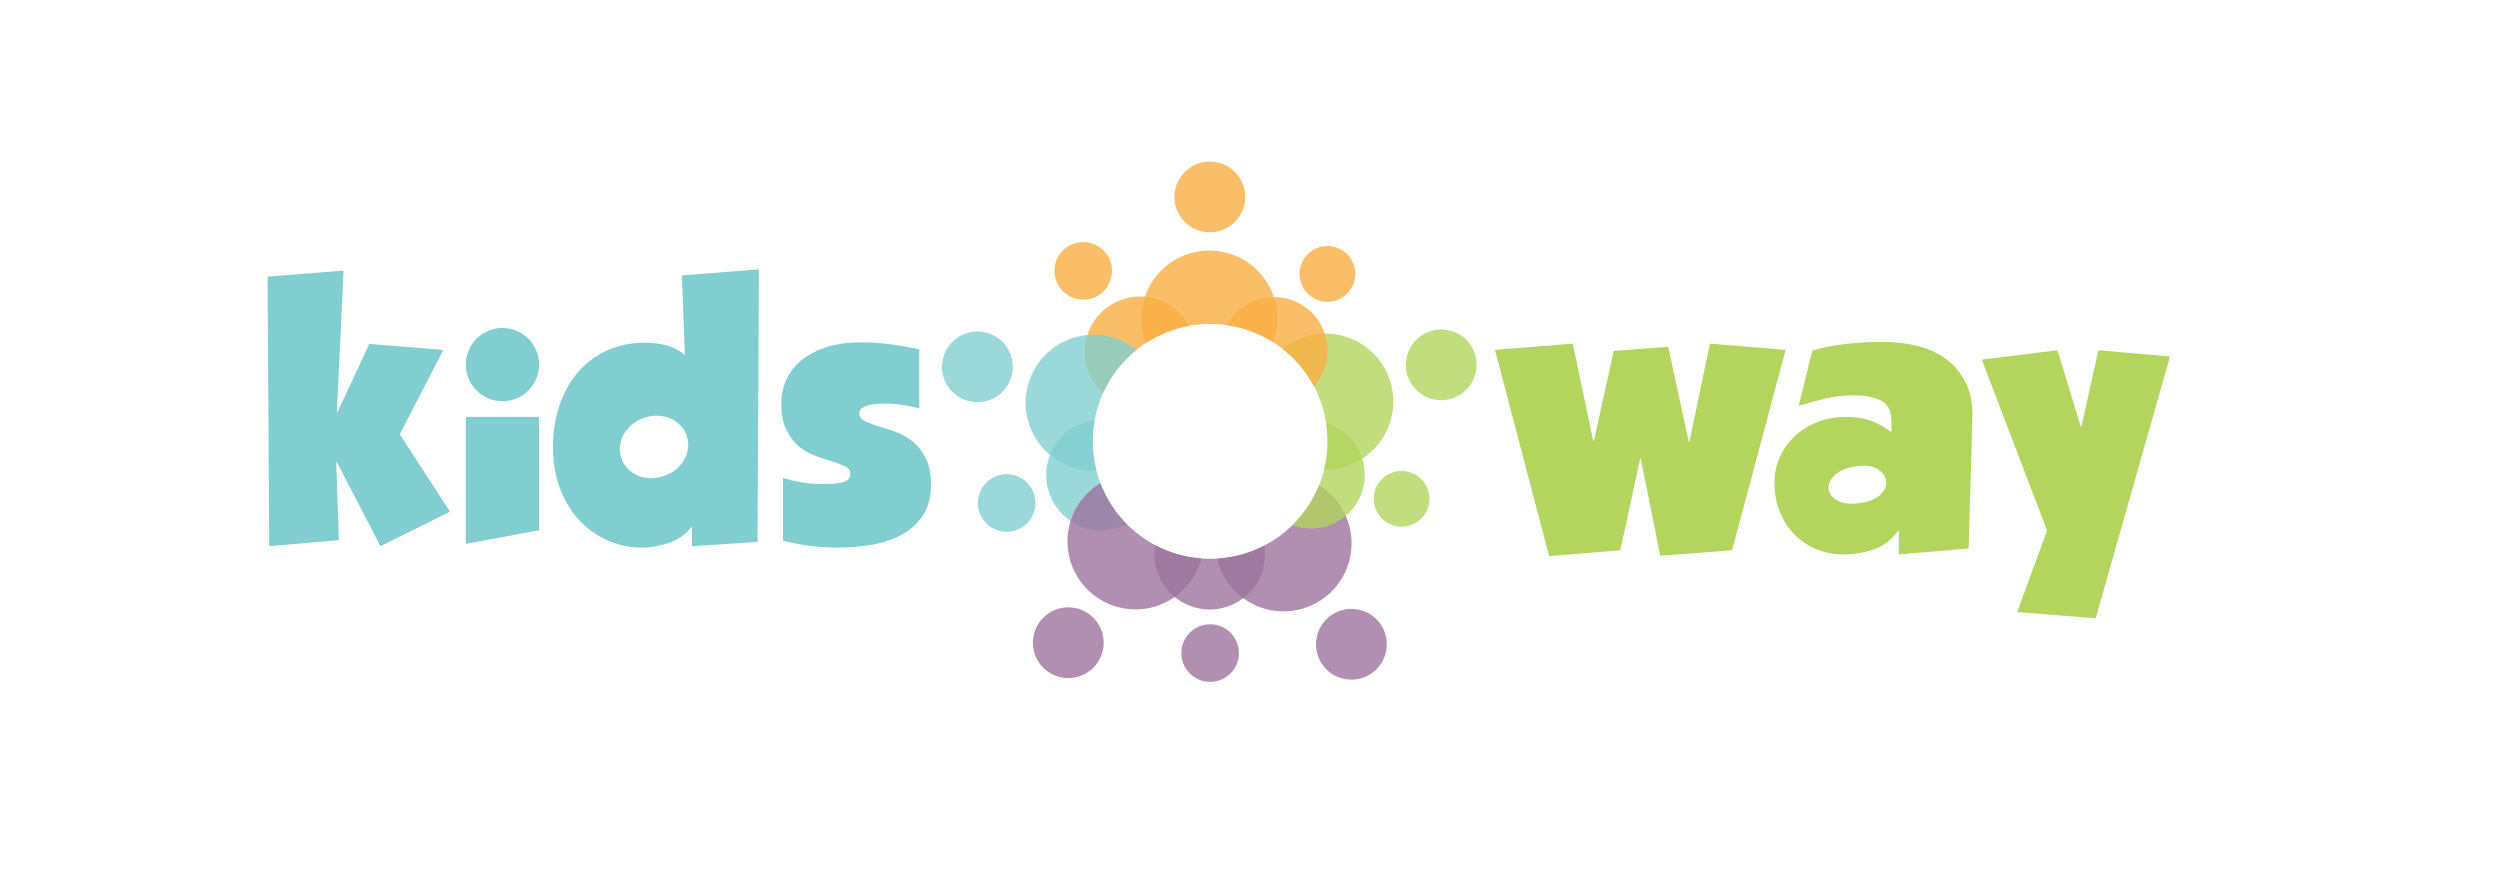 <?xml version="1.0" encoding="utf-8"?>
<!-- Generator: Adobe Illustrator 16.0.0, SVG Export Plug-In . SVG Version: 6.00 Build 0)  -->
<!DOCTYPE svg PUBLIC "-//W3C//DTD SVG 1.1//EN" "http://www.w3.org/Graphics/SVG/1.1/DTD/svg11.dtd">
<svg version="1.1" id="Layer_1" xmlns="http://www.w3.org/2000/svg" xmlns:xlink="http://www.w3.org/1999/xlink" x="0px" y="0px"
	 width="612px" height="216.418px" viewBox="0 0 612 216.418" enable-background="new 0 0 612 216.418" xml:space="preserve">
<g>
	<g>
		<path opacity="0.8" fill="#FAAE42" enable-background="new    " d="M270.944,62.263c2.236,3.188,1.469,7.583-1.715,9.821
			c-3.186,2.235-7.584,1.469-9.821-1.718c-2.235-3.184-1.468-7.58,1.72-9.82C264.312,58.311,268.706,59.079,270.944,62.263z"/>
		<path opacity="0.8" fill="#FAAE42" enable-background="new    " d="M291.057,79.759c-3.839,0.697-7.407,2.16-10.548,4.212
			c-0.799,0.526-1.568,1.083-2.303,1.681c-3.489,2.811-6.306,6.418-8.175,10.548c-0.745-0.662-1.426-1.426-2.024-2.277
			c-2.531-3.603-3.058-8.022-1.809-11.915c0.863-2.721,2.59-5.194,5.111-6.963c2.721-1.911,5.898-2.68,8.968-2.402
			c3.846,0.332,7.521,2.302,9.909,5.703C290.507,78.807,290.797,79.28,291.057,79.759z"/>
		<path opacity="0.8" fill="#81CED0" enable-background="new    " d="M244.449,116.368c3.734-1.093,7.651,1.045,8.749,4.778
			c1.096,3.736-1.045,7.651-4.778,8.748c-3.736,1.099-7.651-1.045-8.749-4.776C238.575,121.384,240.714,117.468,244.449,116.368z"/>
		<path opacity="0.8" fill="#81CED0" enable-background="new    " d="M275.882,128.348c-0.751,0.396-1.549,0.715-2.395,0.965
			c-4.029,1.183-8.171,0.407-11.402-1.775c-2.52-1.698-4.489-4.254-5.412-7.407c-0.875-2.993-0.674-6.046,0.379-8.737
			c1.467-3.773,4.608-6.845,8.804-8.082c0.697-0.206,1.396-0.348,2.093-0.438c-0.301,1.68-0.461,3.408-0.461,5.171
			c0,2.485,0.312,4.897,0.91,7.206c0.268,1.029,0.587,2.04,0.966,3.021C270.812,122.087,273.054,125.507,275.882,128.348z"/>
		<g opacity="0.8">
			<g>
				<path fill="#B3D45D" d="M355.432,97.566c-4.562,1.446-9.432-1.079-10.878-5.642c-1.441-4.562,1.082-9.432,5.645-10.877
					c4.563-1.449,9.432,1.078,10.882,5.643C362.521,91.249,359.993,96.121,355.432,97.566z"/>
				<path fill="#B3D45D" d="M333.497,112.284c-1.224,0.793-2.572,1.438-4.028,1.897c-1.769,0.563-3.562,0.812-5.318,0.776
					c0.552-2.219,0.841-4.532,0.841-6.916c0-1.497-0.112-2.964-0.33-4.396c-0.498-3.236-1.533-6.295-3.019-9.075
					c-1.898-3.585-4.539-6.715-7.715-9.193c1.58-1.29,3.42-2.302,5.474-2.952c1.62-0.515,3.265-0.763,4.881-0.775
					c7.127-0.076,13.766,4.473,16.032,11.619C342.632,100.583,339.639,108.31,333.497,112.284z"/>
			</g>
		</g>
		<g opacity="0.8">
			<path fill="#9C739E" d="M323.631,162.55c-2.665-3.969-1.612-9.353,2.357-12.022c3.973-2.67,9.354-1.615,12.027,2.356
				c2.667,3.972,1.613,9.355-2.358,12.022C331.686,167.579,326.301,166.521,323.631,162.55z"/>
			<path fill="#9C739E" d="M323.499,146.834c-5.987,4.027-13.647,3.646-19.155-0.402c-1.508-1.105-2.852-2.49-3.958-4.129
				c-1.172-1.744-1.971-3.628-2.414-5.562c4.146-0.242,8.058-1.372,11.549-3.193c2.536-1.325,4.855-3.021,6.88-5.012
				c2.792-2.745,5.021-6.054,6.508-9.738c1.988,1.214,3.745,2.863,5.129,4.916c0.557,0.822,1.022,1.681,1.414,2.556
				C332.663,133.521,330.312,142.255,323.499,146.834z"/>
		</g>
		<g opacity="0.8">
			<g>
				<path fill="#B3D45D" d="M341.368,128.704c-3.647-0.965-5.82-4.703-4.851-8.347c0.963-3.646,4.699-5.817,8.344-4.853
					c3.647,0.964,5.816,4.7,4.852,8.349C348.75,127.498,345.014,129.671,341.368,128.704z"/>
				<path fill="#B3D45D" d="M333.669,119.604c-0.716,2.709-2.229,4.992-4.218,6.666c-3.16,2.67-7.525,3.799-11.825,2.664
					c-0.421-0.113-0.829-0.242-1.226-0.396c2.792-2.745,5.021-6.053,6.508-9.738c0.502-1.242,0.917-2.52,1.241-3.839
					c0.552-2.219,0.841-4.532,0.841-6.916c0-1.497-0.112-2.964-0.33-4.396c4.347,1.266,7.56,4.603,8.837,8.637
					C334.225,114.58,334.331,117.102,333.669,119.604z"/>
			</g>
		</g>
		<g opacity="0.8">
			<circle fill="#9C739E" cx="261.517" cy="157.333" r="8.664"/>
			<path fill="#9C739E" d="M294.092,136.718c-1.013,3.929-3.39,7.218-6.532,9.425c-3.359,2.365-7.596,3.502-11.984,2.862
				c-9.1-1.323-15.406-9.778-14.081-18.883c0.131-0.894,0.325-1.757,0.591-2.586c1.236-3.964,3.882-7.212,7.278-9.265
				c1.448,3.814,3.69,7.234,6.519,10.074c2.018,2.022,4.336,3.75,6.887,5.101C286.188,135.268,290.021,136.416,294.092,136.718z"/>
		</g>
		<g opacity="0.8">
			<path fill="#81CED0" d="M242.029,81.581c4.536,1.524,6.978,6.438,5.454,10.975c-1.523,4.533-6.437,6.978-10.973,5.453
				c-4.537-1.524-6.978-6.436-5.455-10.972C232.58,82.501,237.495,80.059,242.029,81.581z"/>
			<path fill="#81CED0" d="M278.206,85.651c-3.489,2.811-6.306,6.418-8.175,10.548c-0.952,2.101-1.656,4.337-2.083,6.673
				c-0.301,1.68-0.461,3.408-0.461,5.171c0,2.484,0.312,4.898,0.91,7.206c-1.969,0.082-3.992-0.188-5.98-0.856
				c-2.017-0.683-3.82-1.711-5.365-3c-5.123-4.271-7.371-11.396-5.117-18.099c2.164-6.447,7.893-10.701,14.264-11.287
				c2.242-0.207,4.561,0.041,6.832,0.805C274.964,83.462,276.705,84.433,278.206,85.651z"/>
		</g>
		<path opacity="0.8" fill="#9C739E" enable-background="new    " d="M289.188,159.9c-0.014-3.893,3.13-7.061,7.02-7.078
			c3.893-0.016,7.064,3.128,7.079,7.021c0.018,3.892-3.124,7.06-7.021,7.078C292.375,166.938,289.206,163.798,289.188,159.9z"/>
		<path opacity="0.8" fill="#9C739E" enable-background="new    " d="M309.686,135.6c0.019,4.414-2.082,8.349-5.342,10.832
			c-2.265,1.729-5.089,2.758-8.152,2.77c-3.271,0.018-6.282-1.135-8.632-3.059c-3.016-2.475-4.951-6.226-4.97-10.431
			c-0.004-0.771,0.06-1.526,0.179-2.267c3.42,1.822,7.252,2.971,11.323,3.271c0.709,0.047,1.425,0.076,2.147,0.076
			c0.58,0,1.158-0.018,1.732-0.053c4.146-0.242,8.058-1.372,11.548-3.193C309.627,134.215,309.686,134.9,309.686,135.6z"/>
		<g opacity="0.8">
			<circle fill="#FAAE42" cx="296.164" cy="48.213" r="8.665"/>
			<path fill="#FAAE42" d="M312.709,78.05c-0.006,2.011-0.374,3.945-1.036,5.726c-3.372-2.142-7.223-3.608-11.357-4.194
				c-1.331-0.189-2.692-0.29-4.076-0.29c-1.77,0-3.502,0.161-5.183,0.468c-3.839,0.697-7.407,2.16-10.548,4.212
				c-0.729-1.875-1.119-3.916-1.113-6.046c0.007-1.846,0.314-3.627,0.882-5.283c2.23-6.602,8.489-11.341,15.837-11.311
				c7.33,0.029,13.542,4.791,15.736,11.383C312.413,74.387,312.714,76.186,312.709,78.05z"/>
		</g>
		<g opacity="0.8">
			<circle fill="#FAAE42" cx="324.949" cy="67.06" r="6.828"/>
			<path fill="#FAAE42" d="M322.618,93.342c-0.302,0.438-0.627,0.846-0.977,1.23c-1.898-3.585-4.539-6.715-7.715-9.193
				c-0.723-0.568-1.473-1.101-2.255-1.604c-3.372-2.142-7.223-3.608-11.357-4.194c0.229-0.426,0.491-0.846,0.773-1.254
				c2.551-3.65,6.627-5.608,10.763-5.613c2.598-0.008,5.219,0.762,7.508,2.359c2.396,1.674,4.069,4.005,4.923,6.578
				C325.564,85.456,325.091,89.798,322.618,93.342z"/>
		</g>
		<path fill="none" d="M324.99,108.043c0,2.384-0.289,4.697-0.841,6.916c-0.324,1.318-0.739,2.598-1.241,3.839
			c-1.485,3.687-3.716,6.993-6.508,9.738c-2.023,1.991-4.344,3.687-6.881,5.012c-3.49,1.821-7.401,2.951-11.548,3.193
			c-0.574,0.034-1.152,0.053-1.732,0.053c-0.723,0-1.438-0.028-2.147-0.076c-4.071-0.302-7.903-1.45-11.323-3.271
			c-2.551-1.35-4.869-3.077-6.887-5.1c-2.828-2.841-5.07-6.261-6.519-10.076c-0.379-0.981-0.698-1.992-0.966-3.021
			c-0.598-2.309-0.91-4.721-0.91-7.206c0-1.763,0.16-3.491,0.461-5.171c0.427-2.336,1.131-4.572,2.083-6.673
			c1.869-4.13,4.686-7.737,8.175-10.548c0.734-0.598,1.504-1.154,2.303-1.681c3.141-2.052,6.709-3.515,10.548-4.212
			c1.681-0.307,3.413-0.468,5.183-0.468c1.384,0,2.745,0.101,4.076,0.29c4.135,0.586,7.985,2.053,11.357,4.194
			c0.782,0.503,1.532,1.035,2.255,1.604c3.176,2.479,5.815,5.608,7.715,9.193c1.484,2.78,2.521,5.839,3.019,9.075
			C324.878,105.079,324.99,106.546,324.99,108.043z"/>
	</g>
</g>
<path fill="#81CED0" d="M65.497,67.716l18.607-1.476l-1.64,34.592h0.164l7.787-16.64l18.115,1.475l-10.656,20.657l12.295,18.935
	l-17.049,8.442l-10.656-20.574h-0.164l0.656,19.1l-17.049,1.475L65.497,67.716z"/>
<path fill="#81CED0" d="M185.444,132.661l-16.066,1.066v-4.673h-0.164c-1.312,1.75-3.102,3.021-5.369,3.812
	c-2.268,0.792-4.549,1.188-6.844,1.188c-2.787,0-5.479-0.561-8.074-1.68c-2.596-1.12-4.905-2.732-6.926-4.837
	c-2.022-2.103-3.635-4.685-4.836-7.746c-1.201-3.06-1.803-6.529-1.803-10.41c0-3.496,0.506-6.789,1.517-9.877
	c1.01-3.087,2.472-5.792,4.385-8.115c1.912-2.321,4.275-4.152,7.09-5.491c2.814-1.339,6.025-2.009,9.631-2.009
	c1.803,0,3.552,0.233,5.246,0.697c1.693,0.465,3.168,1.243,4.426,2.336l-0.738-19.509l18.853-1.476L185.444,132.661z
	 M162.739,116.432c1.201-0.437,2.213-1.024,3.033-1.763c0.82-0.737,1.461-1.557,1.926-2.459c0.464-0.901,0.724-1.844,0.779-2.828
	c0.054-0.983-0.082-1.938-0.41-2.868c-0.328-0.874-0.834-1.667-1.517-2.378c-0.684-0.709-1.49-1.271-2.418-1.68
	c-0.93-0.41-1.955-0.642-3.074-0.697c-1.121-0.054-2.282,0.138-3.483,0.574c-1.258,0.438-2.295,1.039-3.115,1.803
	c-0.82,0.767-1.463,1.599-1.926,2.501c-0.465,0.901-0.725,1.858-0.779,2.868c-0.055,1.012,0.082,1.955,0.41,2.828
	c0.328,0.93,0.833,1.735,1.517,2.418c0.683,0.685,1.488,1.229,2.418,1.64c0.929,0.41,1.953,0.629,3.074,0.656
	C160.292,117.074,161.481,116.87,162.739,116.432z"/>
<path fill="#81CED0" d="M196.14,118.071c1.502,0.273,3.128,0.409,4.877,0.409c0.765,0,1.57-0.013,2.418-0.041
	c0.847-0.026,1.611-0.108,2.295-0.245c0.683-0.136,1.256-0.369,1.721-0.697c0.463-0.328,0.697-0.819,0.697-1.476
	c0-0.819-0.424-1.435-1.271-1.844c-0.848-0.41-1.885-0.806-3.115-1.188c-1.23-0.382-2.582-0.833-4.058-1.353
	c-1.476-0.519-2.828-1.283-4.058-2.296c-1.229-1.01-2.268-2.362-3.115-4.057c-0.848-1.693-1.271-3.907-1.271-6.64
	c0-1.804,0.354-3.579,1.065-5.328c0.709-1.748,1.857-3.333,3.443-4.754c1.584-1.421,3.633-2.568,6.147-3.443
	c2.513-0.873,5.546-1.312,9.099-1.312c1.365,0,2.732,0.056,4.099,0.164c1.365,0.11,2.664,0.26,3.894,0.451s2.363,0.383,3.402,0.573
	c1.037,0.192,1.912,0.369,2.623,0.533v14.427c-1.367-0.328-2.705-0.601-4.017-0.82c-1.312-0.218-2.733-0.327-4.263-0.327
	c-0.328,0-0.848,0.014-1.557,0.041c-0.711,0.027-1.422,0.109-2.131,0.245c-0.711,0.138-1.34,0.369-1.885,0.697
	c-0.547,0.328-0.82,0.766-0.82,1.312c0,0.875,0.437,1.53,1.312,1.967c0.874,0.438,1.953,0.849,3.238,1.229
	c1.284,0.383,2.691,0.849,4.222,1.394c1.529,0.547,2.937,1.326,4.221,2.336c1.284,1.013,2.363,2.365,3.238,4.058
	c0.874,1.694,1.312,3.908,1.312,6.64c0,2.951-0.643,5.41-1.926,7.378c-1.285,1.967-2.979,3.538-5.082,4.713
	c-2.104,1.176-4.522,2.008-7.254,2.5c-2.733,0.492-5.574,0.737-8.525,0.737c-2.295,0-4.549-0.137-6.762-0.409
	c-2.213-0.274-4.44-0.71-6.681-1.312v-15.328C193.148,117.443,194.637,117.798,196.14,118.071z"/>
<polygon fill="#81CED0" points="114.032,102.045 131.966,102.045 131.966,129.805 114.032,133.139 "/>
<circle fill="#81CED0" cx="122.999" cy="89.254" r="8.966"/>
<g enable-background="new    ">
	<path fill="#B3D45D" d="M390.193,107.922l4.846-22.016l13.345-1.02l5.015,23.29h0.17l5.016-24.056l18.53,1.53l-13.091,49.046
		l-17.595,1.36l-4.761-23.716h-0.17l-4.845,22.355l-17.425,1.445l-13.261-50.491l19.04-1.53l5.016,23.801H390.193z"/>
	<path fill="#B3D45D" d="M464.824,129.938h-0.17c-1.529,2.154-3.472,3.655-5.822,4.505c-2.353,0.851-4.888,1.275-7.607,1.275
		c-2.268,0-4.42-0.41-6.461-1.232c-2.04-0.821-3.824-1.998-5.355-3.527c-1.529-1.53-2.748-3.371-3.654-5.525
		c-0.906-2.153-1.36-4.561-1.36-7.226c0-2.322,0.454-4.462,1.36-6.417s2.139-3.655,3.697-5.101s3.4-2.578,5.525-3.4
		c2.125-0.82,4.434-1.232,6.928-1.232c2.605,0,4.803,0.383,6.588,1.147c1.785,0.766,3.3,1.63,4.547,2.593v-2.55
		c0-2.605-0.85-4.335-2.55-5.186c-1.7-0.85-3.91-1.274-6.63-1.274c-2.494,0-4.817,0.255-6.971,0.765
		c-2.154,0.51-4.335,1.105-6.545,1.785l3.314-13.516c2.721-0.793,5.554-1.345,8.501-1.657c2.946-0.311,5.95-0.468,9.011-0.468
		c2.775,0,5.495,0.327,8.16,0.978c2.662,0.652,5,1.715,7.012,3.188c2.012,1.475,3.613,3.372,4.803,5.695
		c1.19,2.324,1.756,5.186,1.7,8.585l-0.935,32.131l-17.086,1.445V129.938z M454.029,114.212c-1.928,0.284-3.515,0.95-4.76,1.998
		c-1.248,1.049-1.785,2.225-1.615,3.527c0.226,1.305,1.033,2.282,2.422,2.933c1.389,0.652,3.188,0.808,5.398,0.468
		c2.209-0.34,3.853-1.048,4.93-2.125c1.076-1.076,1.501-2.238,1.275-3.485c-0.17-1.076-0.893-1.997-2.168-2.763
		C458.236,114,456.409,113.816,454.029,114.212z"/>
	<path fill="#B3D45D" d="M509.535,104.438l4.165-18.701l17.511,1.53l-18.191,64.092l-19.21-1.53l7.311-19.976l-15.98-41.821
		l18.53-2.295l5.695,18.701H509.535z"/>
</g>
</svg>
